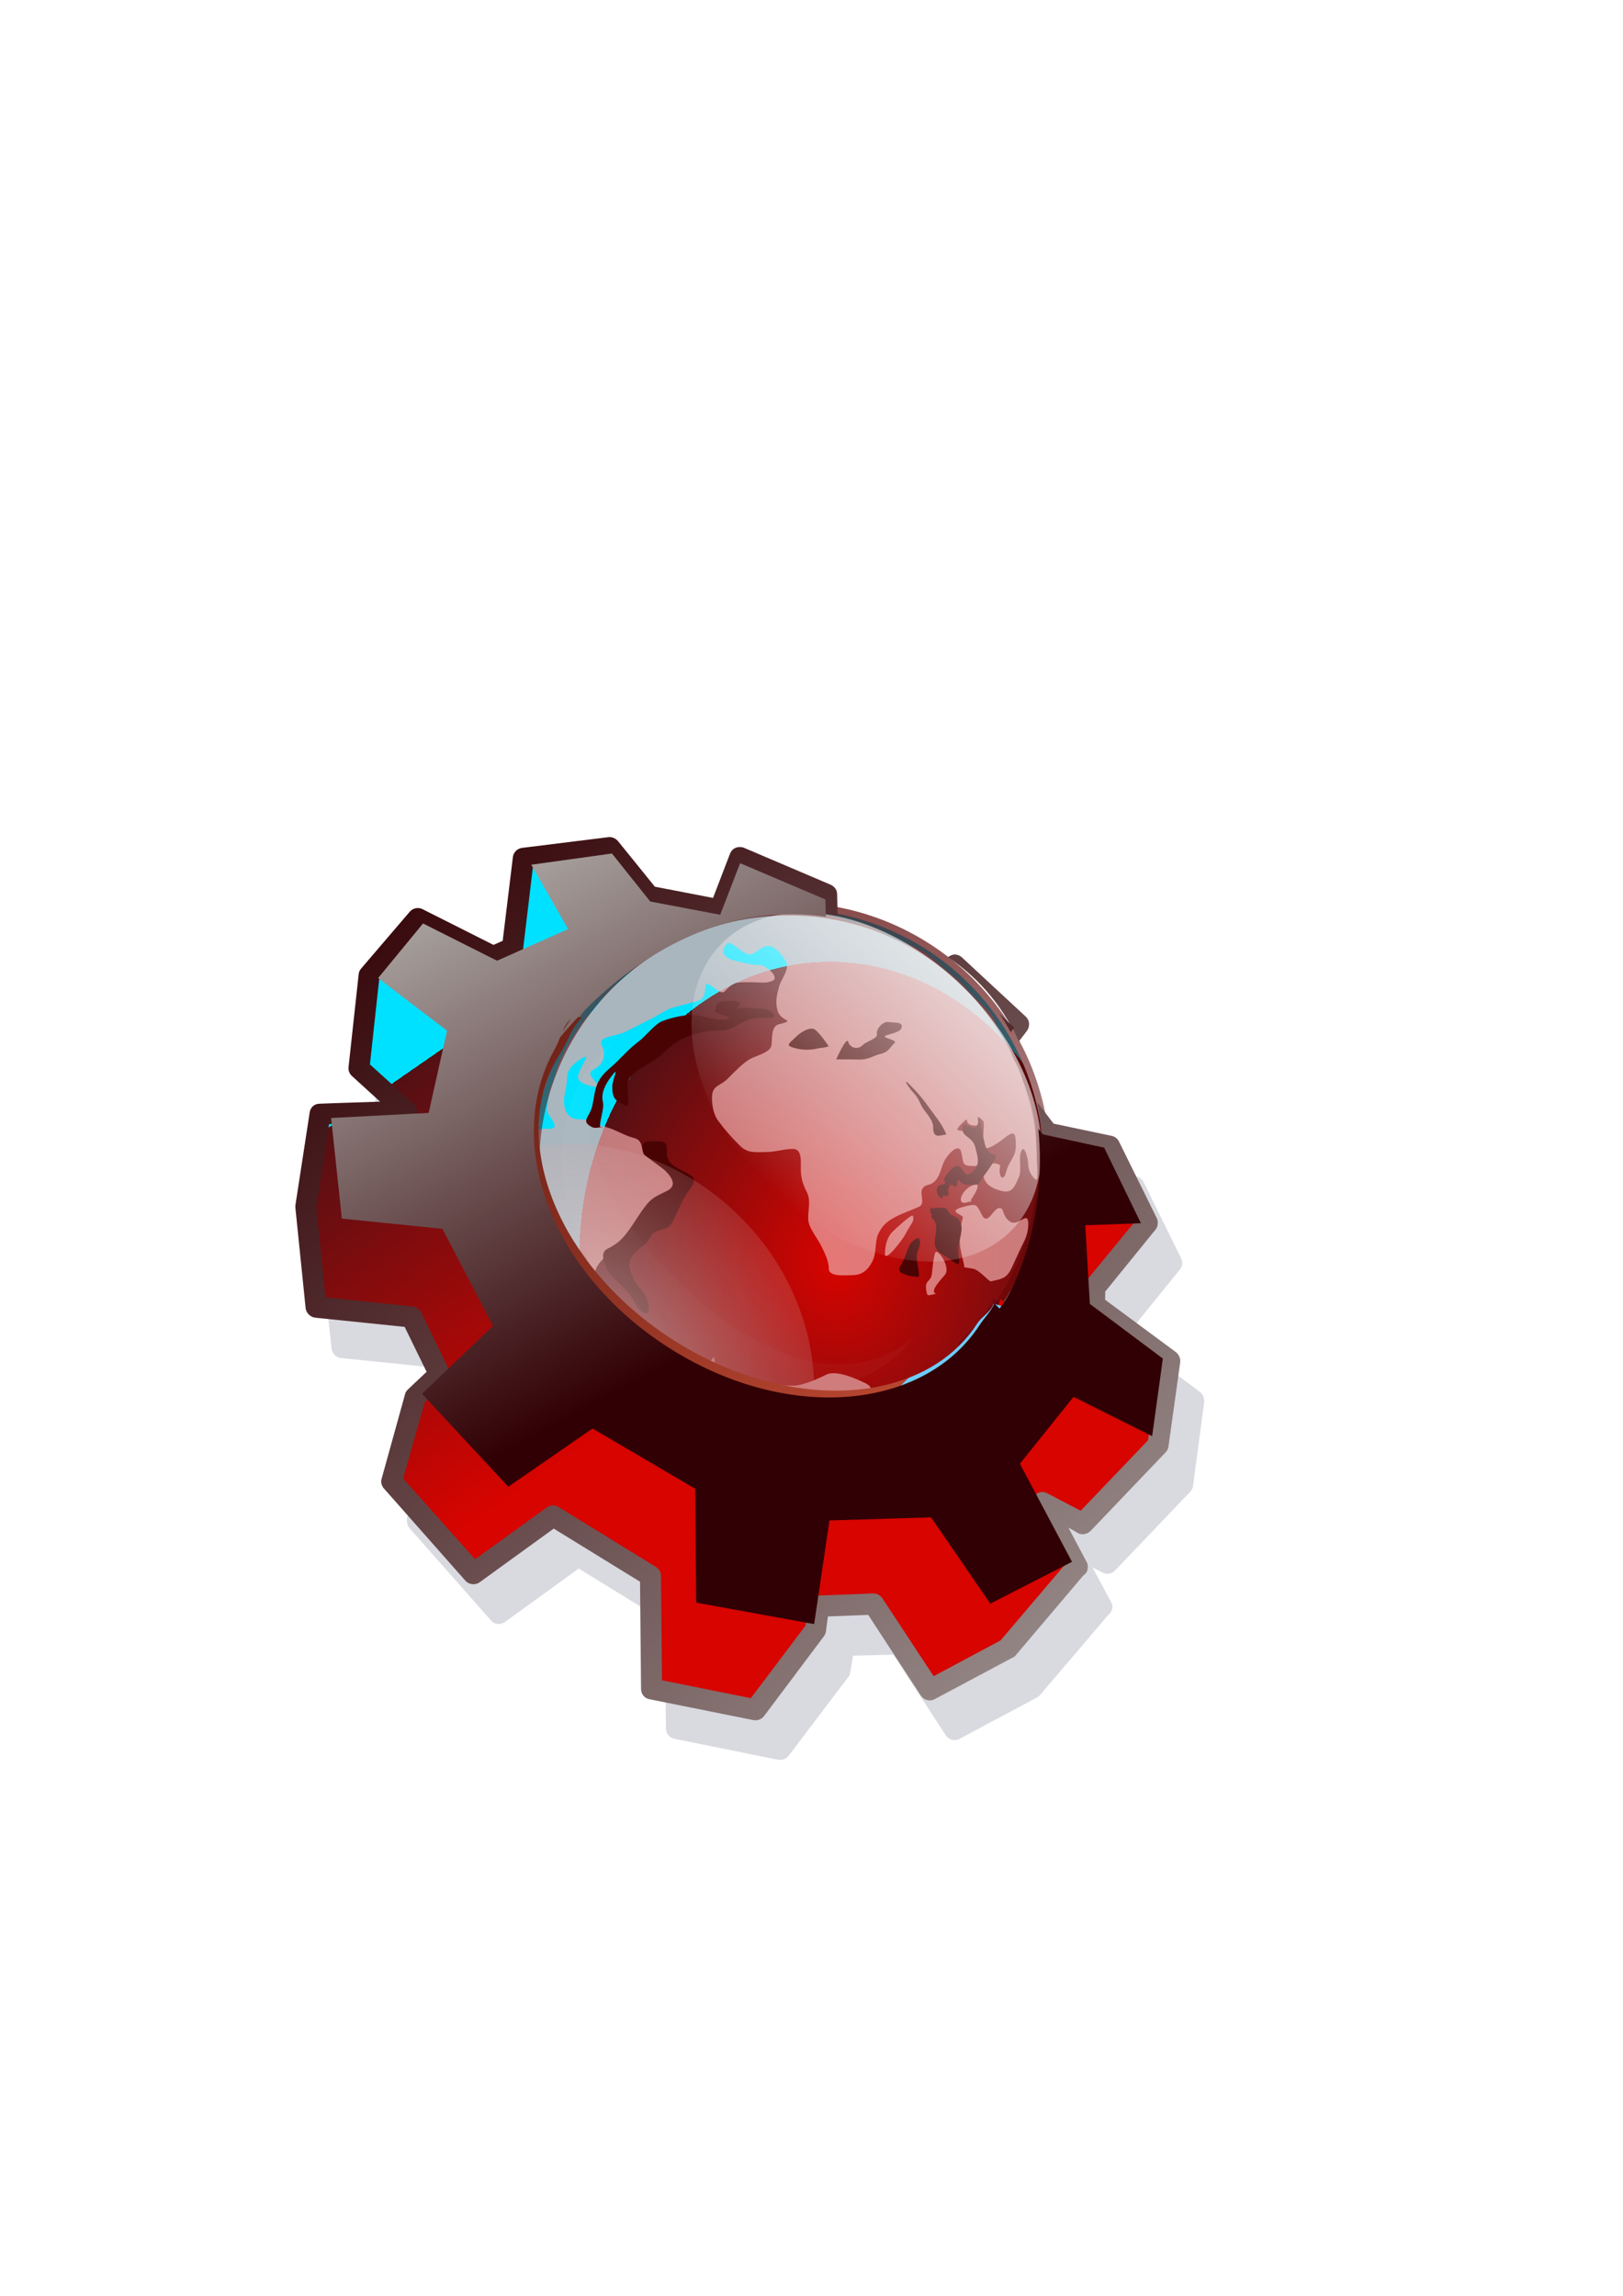<?xml version="1.0" encoding="UTF-8" standalone="no"?>
<!-- Created with Inkscape (http://www.inkscape.org/) -->
<svg
   xmlns:a="http://ns.adobe.com/AdobeSVGViewerExtensions/3.0/"
   xmlns:dc="http://purl.org/dc/elements/1.1/"
   xmlns:cc="http://web.resource.org/cc/"
   xmlns:rdf="http://www.w3.org/1999/02/22-rdf-syntax-ns#"
   xmlns:svg="http://www.w3.org/2000/svg"
   xmlns="http://www.w3.org/2000/svg"
   xmlns:xlink="http://www.w3.org/1999/xlink"
   xmlns:sodipodi="http://sodipodi.sourceforge.net/DTD/sodipodi-0.dtd"
   xmlns:inkscape="http://www.inkscape.org/namespaces/inkscape"
   width="744.094"
   height="1052.362"
   id="svg2"
   sodipodi:version="0.32"
   inkscape:version="0.45"
   sodipodi:docbase="/home/bernie/software/sidux-graphics/sidux-browser-svg"
   sodipodi:docname="sidux-browser-WIP_tartaros.svg"
   inkscape:output_extension="org.inkscape.output.svg.inkscape"
   inkscape:export-filename="/home/bernie/software/sidux-graphics/sidux-browser-svg/sidux-browser-WIP_tartaros.png"
   inkscape:export-xdpi="90"
   inkscape:export-ydpi="90"
   sodipodi:modified="true">
  <defs
     id="defs4">
    <linearGradient
       inkscape:collect="always"
       xlink:href="#XMLID_9_"
       id="linearGradient19958"
       gradientUnits="userSpaceOnUse"
       x1="31.705"
       y1="80.283"
       x2="90.309"
       y2="17.998"
       gradientTransform="matrix(0.953,0,0,-0.953,-2.687,108.392)" />
    <linearGradient
       inkscape:collect="always"
       xlink:href="#XMLID_10_"
       id="linearGradient19977"
       gradientUnits="userSpaceOnUse"
       gradientTransform="matrix(0.953,0,0,0.953,-2.687,4.994)"
       x1="37.876"
       y1="25.178"
       x2="71.26"
       y2="58.562" />
    <linearGradient
       inkscape:collect="always"
       xlink:href="#XMLID_9_"
       id="linearGradient19944"
       gradientUnits="userSpaceOnUse"
       x1="54.391"
       y1="49.275"
       x2="38.107"
       y2="79.754"
       gradientTransform="matrix(0.953,0,0,-0.953,-2.687,108.392)" />
    <linearGradient
       inkscape:collect="always"
       xlink:href="#XMLID_8_"
       id="linearGradient19951"
       gradientUnits="userSpaceOnUse"
       x1="58.744"
       y1="50.875"
       x2="43.877"
       y2="72.354"
       gradientTransform="matrix(0.953,0,0,-0.953,-2.687,108.392)" />
    <linearGradient
       id="XMLID_10_"
       gradientUnits="userSpaceOnUse"
       x1="37.876"
       y1="25.178"
       x2="71.26"
       y2="58.562">
      <stop
         offset="0"
         style="stop-color:#4f110c;stop-opacity:1;"
         id="stop1522" />
      <stop
         offset="1"
         style="stop-color:#b74630;stop-opacity:1;"
         id="stop1524" />
      <a:midPointStop
         offset="0"
         style="stop-color:#003DC7"
         id="midPointStop1526" />
      <a:midPointStop
         offset="0.5"
         style="stop-color:#003DC7"
         id="midPointStop1528" />
      <a:midPointStop
         offset="1"
         style="stop-color:#6DCDFF"
         id="midPointStop1530" />
    </linearGradient>
    <linearGradient
       id="XMLID_9_"
       gradientUnits="userSpaceOnUse"
       x1="59.347"
       y1="65.044"
       x2="59.347"
       y2="31.651">
      <stop
         offset="0"
         style="stop-color:#310004;stop-opacity:1;"
         id="stop1507" />
      <stop
         offset="1"
         style="stop-color:#ada9a6;stop-opacity:1;"
         id="stop1509" />
      <a:midPointStop
         offset="0"
         style="stop-color:#0095FF"
         id="midPointStop1511" />
      <a:midPointStop
         offset="0.5"
         style="stop-color:#0095FF"
         id="midPointStop1513" />
      <a:midPointStop
         offset="1"
         style="stop-color:#00E1FF"
         id="midPointStop1515" />
    </linearGradient>
    <linearGradient
       id="XMLID_8_"
       gradientUnits="userSpaceOnUse"
       x1="58.744"
       y1="50.875"
       x2="58.744"
       y2="71.222">
      <stop
         offset="0"
         style="stop-color:#d70400;stop-opacity:1;"
         id="stop1492" />
      <stop
         offset="1"
         style="stop-color:#541014;stop-opacity:1;"
         id="stop1494" />
      <a:midPointStop
         offset="0"
         style="stop-color:#006FFF"
         id="midPointStop1496" />
      <a:midPointStop
         offset="0.5"
         style="stop-color:#006FFF"
         id="midPointStop1498" />
      <a:midPointStop
         offset="1"
         style="stop-color:#00E1FF"
         id="midPointStop1500" />
    </linearGradient>
    <linearGradient
       id="linearGradient6237">
      <stop
         style="stop-color:#ffffff;stop-opacity:1;"
         offset="0"
         id="stop6239" />
      <stop
         style="stop-color:#af6d6d;stop-opacity:0;"
         offset="1"
         id="stop6241" />
    </linearGradient>
    <linearGradient
       id="linearGradient5803">
      <stop
         style="stop-color:#ffffff;stop-opacity:1;"
         offset="0"
         id="stop5805" />
      <stop
         style="stop-color:#ffffff;stop-opacity:0;"
         offset="1"
         id="stop5807" />
    </linearGradient>
    <linearGradient
       id="linearGradient5792">
      <stop
         style="stop-color:#580000;stop-opacity:1;"
         offset="0"
         id="stop5794" />
      <stop
         style="stop-color:#580000;stop-opacity:0;"
         offset="1"
         id="stop5796" />
    </linearGradient>
    <linearGradient
       inkscape:collect="always"
       xlink:href="#linearGradient5792"
       id="linearGradient5798"
       x1="245.714"
       y1="552.25"
       x2="251.775"
       y2="924.804"
       gradientUnits="userSpaceOnUse" />
    <filter
       inkscape:collect="always"
       id="filter6006">
      <feGaussianBlur
         inkscape:collect="always"
         stdDeviation="1.331"
         id="feGaussianBlur6008" />
    </filter>
    <filter
       inkscape:collect="always"
       x="-0.079"
       width="1.157"
       y="-0.166"
       height="1.332"
       id="filter6311">
      <feGaussianBlur
         inkscape:collect="always"
         stdDeviation="7.016"
         id="feGaussianBlur6313" />
    </filter>
    <filter
       inkscape:collect="always"
       id="filter6341">
      <feGaussianBlur
         inkscape:collect="always"
         stdDeviation="2.228"
         id="feGaussianBlur6343" />
    </filter>
    <radialGradient
       inkscape:collect="always"
       xlink:href="#XMLID_8_"
       id="radialGradient3266"
       cx="267.143"
       cy="717.005"
       fx="267.143"
       fy="717.005"
       r="117.143"
       gradientUnits="userSpaceOnUse"
       gradientTransform="matrix(0.998,-6.2216891e-2,7.317073e-2,1.174,-51.946,-107.981)" />
    <linearGradient
       inkscape:collect="always"
       xlink:href="#linearGradient5803"
       id="linearGradient3285"
       gradientUnits="userSpaceOnUse"
       x1="366.18"
       y1="425.057"
       x2="366.18"
       y2="520.012" />
    <radialGradient
       inkscape:collect="always"
       xlink:href="#linearGradient6237"
       id="radialGradient3287"
       gradientUnits="userSpaceOnUse"
       gradientTransform="matrix(2.223,-2.1523157e-3,1.5766127e-3,1.628,-443.118,-415.625)"
       cx="361.531"
       cy="658.736"
       fx="361.531"
       fy="658.736"
       r="89.219" />
  </defs>
  <sodipodi:namedview
     id="base"
     pagecolor="#ffffff"
     bordercolor="#666666"
     borderopacity="1.0"
     gridtolerance="10000"
     guidetolerance="10"
     objecttolerance="10"
     inkscape:pageopacity="0.0"
     inkscape:pageshadow="2"
     inkscape:zoom="0.9899495"
     inkscape:cx="278.47162"
     inkscape:cy="425.96461"
     inkscape:document-units="px"
     inkscape:current-layer="layer4"
     inkscape:window-width="1392"
     inkscape:window-height="985"
     inkscape:window-x="0"
     inkscape:window-y="32" />
  <g
     inkscape:label="planet"
     inkscape:groupmode="layer"
     id="layer1"
     style="display:inline">
    <path
       sodipodi:type="arc"
       style="opacity:1;fill:url(#radialGradient3266);fill-opacity:1;stroke:none;stroke-width:5.939;stroke-miterlimit:4;stroke-dasharray:none;stroke-opacity:0.708"
       id="path3135"
       sodipodi:cx="245.71428"
       sodipodi:cy="672.36218"
       sodipodi:rx="117.14286"
       sodipodi:ry="117.14286"
       d="M 362.857 672.362 A 117.143 117.143 0 1 1  128.571,672.362 A 117.143 117.143 0 1 1  362.857 672.362 z"
       transform="translate(115.714,-138.571)"
       inkscape:export-filename="/home/bgray/software/sidux-art/svg-fun/sidux-browser-red-WIP.jpg"
       inkscape:export-xdpi="90"
       inkscape:export-ydpi="90" />
    <path
       style="opacity:0.722;fill:#eba5a5;fill-opacity:1;fill-rule:evenodd;stroke:none;stroke-width:1px;stroke-linecap:butt;stroke-linejoin:miter;stroke-opacity:1"
       d="M 442.143,580.934 C 441.957,578.449 440,573.234 440,568.791 C 440,564.584 440.512,561.742 441.429,558.076 C 441.771,556.705 433.257,555.298 442.143,553.076 C 447.787,551.665 447.629,551.906 450,556.648 C 452.742,562.133 454.965,554.514 457.857,553.791 C 460.66,553.09 459.189,558.028 463.571,560.219 C 467.037,561.952 471.429,554.751 471.429,560.934 C 471.429,565.285 470.049,567.978 468.571,570.934 C 466.701,574.675 465.372,578.046 463.571,581.648 C 461.229,586.332 458.948,586.197 454.286,587.362 C 453.46,587.569 449.218,582.345 446.429,581.648 C 445.024,581.297 443.571,581.172 442.143,580.934 z "
       id="path5729"
       inkscape:export-filename="/home/bgray/software/sidux-art/svg-fun/sidux-browser-red-WIP.jpg"
       inkscape:export-xdpi="90"
       inkscape:export-ydpi="90" />
    <path
       style="opacity:0.722;fill:#eba5a5;fill-opacity:1;fill-rule:evenodd;stroke:none;stroke-width:1px;stroke-linecap:butt;stroke-linejoin:miter;stroke-opacity:1"
       d="M 276.429,607.362 C 281.66,607.673 283.683,607.585 280.714,601.648 C 279.134,598.487 275.999,595.075 274.286,591.648 C 272.217,587.51 271.514,585.049 273.571,580.934 C 275.619,576.839 280.263,574.129 283.571,571.648 C 287.206,568.922 290.705,569.514 294.286,565.934 C 297.001,563.219 296.987,558.7 297.857,555.219 C 298.935,550.908 303.878,550.423 307.143,548.791 C 312.976,545.874 311.791,541.741 307.857,538.791 C 304.093,535.968 301.867,531.4 297.143,530.219 C 292.749,529.121 296.169,523.012 290.714,521.648 C 286.115,520.498 282.14,517.719 277.857,516.648 C 273.127,515.465 270.827,513.076 265.714,513.076 C 259.89,513.076 258.571,508.372 258.571,504.505 C 258.571,501.909 260,497.311 260,493.791 C 260,489.394 264.974,485.946 267.857,484.505 C 270.754,483.057 265,490.552 265,493.791 C 265,496.918 272.502,498.344 273.571,498.076 C 276.548,497.332 267.107,492.737 272.143,490.219 C 277.218,487.682 277.925,483.213 275.714,478.791 C 273.904,475.17 282.808,474.887 286.429,473.076 C 290.435,471.073 294.028,469.277 297.857,467.362 C 302.159,465.211 304.954,462.731 309.286,461.648 C 313.019,460.714 316.404,459.69 320,458.791 C 323.488,457.919 323.117,453.467 323.571,451.648 C 324.302,448.726 330.013,456.635 332.143,454.505 C 336.367,450.281 336.593,450.219 343.571,450.219 C 348.415,450.219 351.38,450.958 354.286,449.505 C 357.604,447.846 350.861,442.362 348.571,442.362 C 343.956,442.362 340.444,441.223 336.429,440.219 C 331.332,438.945 330.109,435.824 333.571,432.362 C 334.87,431.063 340.11,436.675 342.857,437.362 C 346.349,438.235 348.729,432.58 353.571,433.791 C 356.161,434.438 360.221,439.673 360.714,441.648 C 361.561,445.034 357.912,449.286 357.143,452.362 C 356.169,456.257 355.382,458.89 356.429,463.076 C 357.779,468.48 365.501,467.416 357.143,469.505 C 353.148,470.504 354.296,476.608 353.571,479.505 C 352.839,482.437 347.12,483.802 344.286,485.219 C 340.878,486.923 336.205,491.871 333.571,494.505 C 330.157,497.919 326.429,497.388 326.429,503.076 C 326.429,506.797 327.092,510.865 329.286,513.791 C 332.646,518.272 335.548,521.481 339.286,525.219 C 342.891,528.824 346.416,528.076 351.429,528.076 C 355.439,528.076 359.431,526.648 363.571,526.648 C 367.754,526.648 367.143,532.357 367.143,535.934 C 367.143,540.313 368.215,543.078 370,546.648 C 372.098,550.845 369.912,556.208 370.714,560.219 C 371.367,563.484 374.904,567.884 376.429,570.934 C 377.957,573.99 380,577.983 380,581.648 C 380,585.417 387.667,584.505 390.714,584.505 C 395.485,584.505 398.063,581.95 400,578.076 C 402.091,573.894 400.865,569.203 402.857,565.219 C 404.985,560.963 407.604,559.275 411.429,557.362 C 414.533,555.81 418.824,554.379 421.429,553.076 C 425.28,551.151 419.195,544.706 425.714,543.076 C 430.733,541.822 431.137,535.802 432.857,532.362 C 434.638,528.8 439.616,523.684 440.714,528.076 C 442.016,533.285 440.402,534.505 447.143,534.505 C 450.469,534.505 446.793,523.106 446.429,521.648 C 444.95,515.736 435.06,520.873 440.714,515.219 C 445.713,510.221 440.606,515.934 447.143,515.934 C 450.524,515.934 445.666,508.743 450.714,513.791 C 451.622,514.699 450.249,523.356 450.714,525.219 C 451.668,529.033 460.628,521.534 461.429,520.934 C 465.711,517.722 465.714,520.527 465.714,525.934 C 465.714,529.904 462.395,532.783 461.429,536.648 C 459.879,542.846 457.516,538.728 458.571,534.505 C 458.874,533.296 450.714,531.397 450.714,537.362 C 450.714,542.567 454.542,544.748 459.286,545.934 C 464.642,547.273 465.481,542.829 467.143,539.505 C 468.349,537.093 467.212,531.37 467.857,528.791 C 469.319,522.941 471.429,531.026 471.429,533.791 C 471.429,536.136 472.628,538.561 474.286,540.219 C 476.833,542.767 475.357,534.894 475.357,531.291 C 475.357,527.719 475,523.791 475,520.219 C 475,515.445 474.103,511.997 473.214,507.719 C 472.28,503.222 469.246,496.847 468.214,492.719 C 467.164,488.517 464.563,486.328 463.571,482.362 C 462.447,477.864 457.532,473.205 456.429,468.791 C 455.382,464.604 449.836,460.056 447.143,457.362 C 443.433,453.652 440.261,449.611 436.786,447.005 C 433.097,444.239 428.86,440.257 425,437.362 C 421.689,434.879 416.471,433.093 412.857,431.648 C 408.621,429.954 405.346,428.284 401.429,425.934 C 397.86,423.792 393.347,424.036 388.214,422.005 C 383.858,420.282 376.759,419.148 371.786,419.148 C 367.496,419.148 364.07,418.076 359.286,418.076 C 355.342,418.076 351.429,417.898 347.857,418.791 C 343.985,419.759 340.143,420.005 336.429,420.934 C 332.538,421.906 328.834,422.832 325,423.791 C 320.964,424.8 316.883,427.022 313.571,429.505 C 309.885,432.269 305.399,432.956 301.429,435.934 C 297.894,438.585 292.374,442.131 289.643,444.862 C 286.071,448.434 282.857,450.576 279.286,454.148 C 275.677,457.757 273.608,461.612 270,465.219 C 266.999,468.22 264.9,471.69 262.143,475.934 C 260.125,479.04 258.371,482.762 256.786,485.934 C 254.946,489.612 254.665,493.746 252.857,497.362 C 251.203,500.671 251.417,504.564 250.714,508.076 C 250.01,511.6 260.099,518.334 249.286,517.362 C 245.262,517 245.714,524.858 245.714,528.791 C 245.714,532.362 245.714,535.934 245.714,539.505 C 245.714,543.799 246.152,546.972 247.143,550.934 C 248.045,554.542 250,561.775 250,565.576 C 250,568.988 252.707,570.689 253.571,574.148 C 254.604,578.276 256.146,583.057 258.571,586.291 C 261.46,590.143 263.559,594.25 266.429,598.076 C 269.46,602.118 271.576,605.421 276.429,607.362 z "
       id="path3965"
       inkscape:export-filename="/home/bgray/software/sidux-art/svg-fun/sidux-browser-red-WIP.jpg"
       inkscape:export-xdpi="90"
       inkscape:export-ydpi="90" />
    <path
       style="opacity:0.722;fill:#eba5a5;fill-opacity:1;fill-rule:evenodd;stroke:none;stroke-width:1px;stroke-linecap:butt;stroke-linejoin:miter;stroke-opacity:1"
       d="M 429.286,593.076 C 425.38,592.1 432.839,585.255 433.571,583.791 C 435.132,580.669 431.441,574.33 429.286,573.791 C 428.061,573.485 427.35,583.676 427.143,584.505 C 426.244,588.101 423.386,586.619 425,593.076 C 425.346,594.462 427.857,593.076 429.286,593.076 z "
       id="path5731"
       inkscape:export-filename="/home/bgray/software/sidux-art/svg-fun/sidux-browser-red-WIP.jpg"
       inkscape:export-xdpi="90"
       inkscape:export-ydpi="90" />
    <path
       style="opacity:0.722;fill:#eba5a5;fill-opacity:1;fill-rule:evenodd;stroke:none;stroke-width:1px;stroke-linecap:butt;stroke-linejoin:miter;stroke-opacity:1"
       d="M 405.714,575.219 C 406.438,578.114 414.149,567.635 415,565.934 C 417.67,560.594 419.275,560.176 418.571,557.362 C 418.232,556.006 409.599,564.192 409.286,564.505 C 406.451,567.34 405.714,571.332 405.714,575.219 z "
       id="path5733"
       inkscape:export-filename="/home/bgray/software/sidux-art/svg-fun/sidux-browser-red-WIP.jpg"
       inkscape:export-xdpi="90"
       inkscape:export-ydpi="90" />
    <path
       style="opacity:0.722;fill:#eba5a5;fill-opacity:1;fill-rule:evenodd;stroke:none;stroke-width:1px;stroke-linecap:butt;stroke-linejoin:miter;stroke-opacity:1"
       d="M 445.714,550.219 C 440.693,555.241 454.103,539.239 445,543.791 C 440.346,546.118 437.488,554.332 445.714,550.219 z "
       id="path5735"
       inkscape:export-filename="/home/bgray/software/sidux-art/svg-fun/sidux-browser-red-WIP.jpg"
       inkscape:export-xdpi="90"
       inkscape:export-ydpi="90" />
    <g
       id="g3242">
      <path
         inkscape:export-ydpi="90"
         inkscape:export-xdpi="90"
         inkscape:export-filename="/home/bgray/software/sidux-art/svg-fun/sidux-browser-red-WIP.jpg"
         id="path5739"
         d="M 276.429,516.648 C 273.021,518.352 277.353,508.915 276.429,505.219 C 275.355,500.925 277.764,496.772 280,493.791 C 284.586,487.676 280.714,494.527 280.714,498.076 C 280.714,503.563 282.036,504.452 286.429,506.648 C 289.651,508.259 286.983,499.429 287.857,495.934 C 288.748,492.369 294.81,488.886 297.857,487.362 C 301.682,485.45 305.374,481.189 308.571,478.791 C 311.793,476.374 315.567,474.72 319.286,473.791 C 323.153,472.824 326.643,472.362 330.714,472.362 C 334.842,472.362 338.131,469.725 341.429,468.076 C 344.875,466.353 348.173,466.648 352.143,466.648 C 357.977,466.648 353.326,462.362 349.286,462.362 C 345.319,462.362 341.737,461.392 337.857,462.362 C 337.748,462.389 342.267,458.791 335.714,458.791 C 330.922,458.791 327.857,458.709 327.857,463.791 C 327.857,464.563 340.924,467.362 330,467.362 C 325.565,467.362 321.751,465.219 317.143,465.219 C 313.194,465.219 306.938,466.73 303.571,468.076 C 300.286,469.391 295.972,475.026 292.857,477.362 C 289.042,480.224 286.369,483.136 282.857,486.648 C 279.706,489.799 276.369,491.767 274.286,495.934 C 272.511,499.482 272.334,503.74 271.429,507.362 C 270.209,512.241 265.997,513.932 271.429,516.648 C 272.919,517.393 274.762,516.648 276.429,516.648 z "
         style="opacity:1;fill:#4a0303;fill-opacity:1;fill-rule:evenodd;stroke:none;stroke-width:1px;stroke-linecap:butt;stroke-linejoin:miter;stroke-opacity:1" />
      <path
         inkscape:export-ydpi="90"
         inkscape:export-xdpi="90"
         inkscape:export-filename="/home/bgray/software/sidux-art/svg-fun/sidux-browser-red-WIP.jpg"
         id="path5737"
         d="M 277.857,580.934 C 276.859,581.433 285.755,590.26 287.857,592.362 C 291.169,595.674 291.049,599.673 295,601.648 C 299.787,604.042 296.378,593.74 295,592.362 C 291.603,588.965 289.64,585.206 288.571,580.934 C 287.514,576.704 292.306,572.954 295,570.934 C 298.29,568.466 297.506,565.129 302.857,563.791 C 307.883,562.534 307.727,561.193 310,556.648 C 311.921,552.806 313.17,549.326 315.714,545.934 C 319.238,541.235 319.179,539.809 314.286,537.362 C 309.802,535.12 305.714,533.182 305.714,528.791 C 305.714,523.964 305.851,523.076 300,523.076 C 294.916,523.076 293.753,523.804 295,528.791 C 295.193,529.563 303.637,535.285 305,536.648 C 308.434,540.082 310.357,543.612 305.714,545.934 C 301.45,548.066 298.934,548.784 295.714,553.076 C 292.872,556.867 290.62,560.821 287.857,564.505 C 284.843,568.524 282.93,570.183 278.571,572.362 C 275.078,574.109 276.817,578.333 277.857,580.934 z "
         style="fill:#4a0303;fill-opacity:1;fill-rule:evenodd;stroke:none;stroke-width:1px;stroke-linecap:butt;stroke-linejoin:miter;stroke-opacity:1" />
      <path
         inkscape:export-ydpi="90"
         inkscape:export-xdpi="90"
         inkscape:export-filename="/home/bgray/software/sidux-art/svg-fun/sidux-browser-red-WIP.jpg"
         id="path5741"
         d="M 420,585.219 C 423.414,586.926 419.007,577.205 420.714,573.791 C 422.097,571.024 423.06,564.302 417.857,569.505 C 416.224,571.139 414.778,577.659 412.857,580.219 C 409.853,584.225 418.756,585.219 420,585.219 z "
         style="fill:#4a0303;fill-opacity:1;fill-rule:evenodd;stroke:none;stroke-width:1px;stroke-linecap:butt;stroke-linejoin:miter;stroke-opacity:1" />
      <path
         inkscape:export-ydpi="90"
         inkscape:export-xdpi="90"
         inkscape:export-filename="/home/bgray/software/sidux-art/svg-fun/sidux-browser-red-WIP.jpg"
         id="path5743"
         d="M 426.429,553.076 C 424.831,555.206 433.095,552.124 434.286,554.505 C 436.374,558.681 439.358,556.223 440.714,561.648 C 441.453,564.603 439.286,569.481 439.286,573.076 C 439.286,578.225 441.584,581.765 435.714,577.362 C 432.056,574.618 428.571,573.898 428.571,569.505 C 428.571,565.099 430.8,561.734 427.143,558.076 C 426.806,557.74 427.143,557.124 427.143,556.648 C 426.284,555.789 426.667,554.267 426.429,553.076 z "
         style="fill:#4a0303;fill-opacity:1;fill-rule:evenodd;stroke:none;stroke-width:1px;stroke-linecap:butt;stroke-linejoin:miter;stroke-opacity:1" />
      <path
         inkscape:export-ydpi="90"
         inkscape:export-xdpi="90"
         inkscape:export-filename="/home/bgray/software/sidux-art/svg-fun/sidux-browser-red-WIP.jpg"
         id="path5747"
         d="M 433.571,541.648 C 430.613,542.387 436.328,533.766 439.286,534.505 C 442.333,535.267 441.699,541.378 446.429,536.648 C 449.559,533.517 448.102,529.772 447.143,525.934 C 445.76,520.403 440.061,521.404 441.429,515.934 C 442.056,513.422 448.571,521.206 448.571,513.076 C 448.571,509.748 450.382,519.606 450.714,520.934 C 451.815,525.336 451.762,528.338 456.429,529.505 C 457.897,529.872 451.973,537.827 450.714,539.505 C 448.303,542.72 450.405,543.076 443.571,543.076 C 438.384,543.076 440.184,537.339 438.571,543.791 C 438.31,544.835 433.091,539.726 435,547.362 C 435.294,548.54 428.7,549.766 433.571,541.648 z "
         style="fill:#4a0303;fill-opacity:1;fill-rule:evenodd;stroke:none;stroke-width:1px;stroke-linecap:butt;stroke-linejoin:miter;stroke-opacity:1" />
      <path
         inkscape:export-ydpi="90"
         inkscape:export-xdpi="90"
         inkscape:export-filename="/home/bgray/software/sidux-art/svg-fun/sidux-browser-red-WIP.jpg"
         id="path5745"
         d="M 432.143,549.505 C 430.882,548.244 440.616,540.78 431.429,543.076 C 428.254,543.87 429.204,548.329 432.143,549.505 z "
         style="fill:#4a0303;fill-opacity:1;fill-rule:evenodd;stroke:none;stroke-width:1px;stroke-linecap:butt;stroke-linejoin:miter;stroke-opacity:1" />
      <path
         inkscape:export-ydpi="90"
         inkscape:export-xdpi="90"
         inkscape:export-filename="/home/bgray/software/sidux-art/svg-fun/sidux-browser-red-WIP.jpg"
         id="path5749"
         d="M 433.861,520.012 C 430.135,520.691 427.8,521.769 427.8,516.476 C 427.8,513.861 425.2,510.821 423.759,508.9 C 421.642,506.078 421.448,503.559 418.708,500.819 C 417.054,499.165 412.96,493.05 417.193,497.283 C 419.852,499.942 422.056,502.421 424.264,505.365 C 426.221,507.974 428.171,510.742 429.82,512.941 C 431.339,514.966 432.836,517.451 433.861,520.012 z "
         style="fill:#4a0303;fill-opacity:1;fill-rule:evenodd;stroke:none;stroke-width:1px;stroke-linecap:butt;stroke-linejoin:miter;stroke-opacity:1" />
      <path
         inkscape:export-ydpi="90"
         inkscape:export-xdpi="90"
         inkscape:export-filename="/home/bgray/software/sidux-art/svg-fun/sidux-browser-red-WIP.jpg"
         id="path5751"
         d="M 379.817,479.606 C 381.758,482.193 376.344,473.97 373.756,472.03 C 371.402,470.264 366.819,473.411 365.17,475.06 C 361.515,478.715 359.507,479.2 365.17,480.616 C 368.24,481.383 371.842,481.347 374.767,480.616 C 376.768,480.115 377.502,480.532 379.817,479.606 z "
         style="fill:#4a0303;fill-opacity:1;fill-rule:evenodd;stroke:none;stroke-width:1px;stroke-linecap:butt;stroke-linejoin:miter;stroke-opacity:1" />
      <path
         inkscape:export-ydpi="90"
         inkscape:export-xdpi="90"
         inkscape:export-filename="/home/bgray/software/sidux-art/svg-fun/sidux-browser-red-WIP.jpg"
         id="path5753"
         d="M 383.353,485.667 C 384.036,485.496 390.802,485.667 394.465,485.667 C 398.266,485.667 400.26,483.965 403.556,483.141 C 407.419,482.175 407.391,480.822 410.122,478.09 C 411.245,476.967 407.502,476.275 406.081,475.565 C 403.653,474.351 411.938,473.953 413.152,471.524 C 414.835,468.159 409.718,468.918 407.597,468.494 C 404.689,467.913 401.505,471.906 402.041,474.05 C 402.545,476.065 397.382,477.193 395.475,479.101 C 393.069,481.506 389.552,480.159 388.909,477.585 C 388.194,474.727 383.449,485.426 383.353,485.667 z "
         style="fill:#4a0303;fill-opacity:1;fill-rule:evenodd;stroke:none;stroke-width:1px;stroke-linecap:butt;stroke-linejoin:miter;stroke-opacity:1" />
    </g>
    <path
       transform="translate(115.714,-138.571)"
       style="fill:none;fill-opacity:1;stroke:url(#linearGradient5798);stroke-width:5.939;stroke-miterlimit:4;stroke-opacity:0.708"
       d="M 362.857,672.362 C 362.857,737.025 310.377,789.505 245.714,789.505 C 181.051,789.505 128.571,737.025 128.571,672.362 C 128.571,607.699 181.051,555.219 245.714,555.219 C 310.377,555.219 362.857,607.699 362.857,672.362 z "
       id="path5755"
       inkscape:export-filename="/home/bgray/software/sidux-art/svg-fun/sidux-browser-red-WIP.jpg"
       inkscape:export-xdpi="90"
       inkscape:export-ydpi="90" />
  </g>
  <g
     inkscape:groupmode="layer"
     id="layer2"
     inkscape:label="shine"
     style="opacity:0.643;display:inline">
    <g
       id="g3280"
       transform="matrix(0.71,0.704,-0.704,0.71,481.215,-99.16)">
      <path
         inkscape:export-ydpi="90"
         inkscape:export-xdpi="90"
         inkscape:export-filename="/home/bgray/software/sidux-art/svg-fun/sidux-browser-red-WIP.jpg"
         transform="matrix(1.312,0,0,1.34,-119.32,-149.751)"
         d="M 437.396 472.535 A 71.216 47.477 0 1 1  294.965,472.535 A 71.216 47.477 0 1 1  437.396 472.535 z"
         sodipodi:ry="47.477169"
         sodipodi:rx="71.215752"
         sodipodi:cy="472.53461"
         sodipodi:cx="366.1803"
         id="path5801"
         style="opacity:1;fill:url(#linearGradient3285);fill-opacity:1;stroke:none;stroke-width:5.939;stroke-miterlimit:4;stroke-dasharray:none;stroke-opacity:0.708;filter:url(#filter6006)"
         sodipodi:type="arc" />
      <path
         inkscape:export-ydpi="90"
         inkscape:export-xdpi="90"
         inkscape:export-filename="/home/bgray/software/sidux-art/svg-fun/sidux-browser-red-WIP.jpg"
         sodipodi:nodetypes="cssscsc"
         id="path5817"
         d="M 264.013,549.808 C 263.778,552.013 263.641,554.244 263.641,556.498 C 263.641,599.366 307.138,634.159 360.722,634.159 C 414.306,634.159 457.802,599.366 457.802,556.498 C 457.802,554.244 457.666,552.013 457.43,549.808 C 453.185,589.548 411.489,607.647 360.722,607.647 C 309.955,607.647 268.258,589.548 264.013,549.808 z "
         style="opacity:0.213;fill:#ffffff;fill-opacity:1;stroke:none;stroke-width:5.939;stroke-miterlimit:4;stroke-opacity:0.708;filter:url(#filter6341)" />
      <path
         inkscape:export-ydpi="90"
         inkscape:export-xdpi="90"
         inkscape:export-filename="/home/bgray/software/sidux-art/svg-fun/sidux-browser-red-WIP.jpg"
         id="path6227"
         d="M 361.625,566.469 C 324.134,566.469 291.177,583.752 272.312,609.781 C 293.804,634.956 325.767,650.938 361.438,650.938 C 397.222,650.938 429.257,634.846 450.75,609.531 C 431.855,583.644 398.994,566.469 361.625,566.469 z "
         style="opacity:0.882;fill:url(#radialGradient3287);fill-opacity:1;stroke:none;stroke-width:5.939;stroke-miterlimit:4;stroke-opacity:0.708;filter:url(#filter6311)" />
    </g>
    <path
       style="opacity:1;fill:#e9bcbc;fill-opacity:1;fill-rule:evenodd;stroke:none;stroke-width:1px;stroke-linecap:butt;stroke-linejoin:miter;stroke-opacity:1"
       d="M 311.127,630.118 C 315.141,630.303 322.432,630.741 325.269,625.068 C 328.862,617.883 327.013,625.981 328.3,631.129 C 329.175,634.63 341.71,634.159 344.462,634.159 C 351.127,634.159 357.07,635.169 363.655,635.169 C 367.985,635.169 374.981,632.032 378.807,630.118 C 383.507,627.769 393.276,632.302 396.99,634.159 C 402.886,637.107 396.441,642.125 393.959,642.745 C 388.359,644.146 377.293,647.417 371.231,647.796 C 365.558,648.151 356.367,647.291 350.523,647.291 C 345.245,647.291 340.143,645.959 335.371,644.766 C 328.188,642.97 325.438,641.315 319.208,638.2 C 314.075,635.633 313.729,636.624 311.127,630.118 z "
       id="path5960"
       sodipodi:nodetypes="csssssssssssc"
       inkscape:export-filename="/home/bgray/software/sidux-art/svg-fun/sidux-browser-red-WIP.jpg"
       inkscape:export-xdpi="90"
       inkscape:export-ydpi="90" />
  </g>
  <g
     inkscape:groupmode="layer"
     id="layer4"
     inkscape:label="gears"
     style="display:inline">
    <g
       id="Layer_1_2_"
       transform="matrix(7.134,0,0,7.134,-81.087,202.491)"
       inkscape:export-filename="/home/bgray/software/sidux-art/svg-fun/sidux-browser-red-WIP.jpg"
       inkscape:export-xdpi="90"
       inkscape:export-ydpi="90">
      <g
         id="g1354">
        <g
           id="g1356">
          <g
             id="g1358">
            <linearGradient
               id="XMLID_1_"
               gradientUnits="userSpaceOnUse"
               x1="44.188"
               y1="31.863"
               x2="88.184"
               y2="82.145">
              <stop
                 offset="0"
                 style="stop-color:rgb(255,255,255)"
                 id="stop1362" />
              <stop
                 offset="1"
                 style="stop-color:rgb(199,197,210)"
                 id="stop1364" />
              <a:midPointStop
                 offset="0"
                 style="stop-color:#FFFFFF"
                 id="midPointStop1366" />
              <a:midPointStop
                 offset="0.5"
                 style="stop-color:#FFFFFF"
                 id="midPointStop1368" />
              <a:midPointStop
                 offset="1"
                 style="stop-color:#C7C5D2"
                 id="midPointStop1370" />
            </linearGradient>
            <linearGradient
               id="XMLID_2_"
               gradientUnits="userSpaceOnUse"
               x1="52.832"
               y1="43.213"
               x2="117.737"
               y2="105.622">
              <stop
                 offset="0"
                 style="stop-color:rgb(255,255,255)"
                 id="stop1377" />
              <stop
                 offset="1"
                 style="stop-color:rgb(214,214,230)"
                 id="stop1379" />
              <a:midPointStop
                 offset="0"
                 style="stop-color:#FFFFFF"
                 id="midPointStop1381" />
              <a:midPointStop
                 offset="0.5"
                 style="stop-color:#FFFFFF"
                 id="midPointStop1383" />
              <a:midPointStop
                 offset="1"
                 style="stop-color:#D6D6E6"
                 id="midPointStop1385" />
            </linearGradient>
          </g>
          <g
             id="g1391">
            <linearGradient
               id="XMLID_3_"
               gradientUnits="userSpaceOnUse"
               x1="81.682"
               y1="9.036"
               x2="122.464"
               y2="9.036">
              <stop
                 offset="0"
                 style="stop-color:rgb(184,187,218)"
                 id="stop1395" />
              <stop
                 offset="1"
                 style="stop-color:rgb(13,45,125)"
                 id="stop1397" />
              <a:midPointStop
                 offset="0"
                 style="stop-color:#B8BBDA"
                 id="midPointStop1399" />
              <a:midPointStop
                 offset="0.5"
                 style="stop-color:#B8BBDA"
                 id="midPointStop1401" />
              <a:midPointStop
                 offset="1"
                 style="stop-color:#0D2D7D"
                 id="midPointStop1403" />
            </linearGradient>
            <linearGradient
               id="XMLID_4_"
               gradientUnits="userSpaceOnUse"
               x1="1.728"
               y1="9.036"
               x2="111.565"
               y2="9.036">
              <stop
                 offset="0"
                 style="stop-color:rgb(184,187,218)"
                 id="stop1410" />
              <stop
                 offset="1"
                 style="stop-color:rgb(76,98,171)"
                 id="stop1412" />
              <a:midPointStop
                 offset="0"
                 style="stop-color:#B8BBDA"
                 id="midPointStop1414" />
              <a:midPointStop
                 offset="0.5"
                 style="stop-color:#B8BBDA"
                 id="midPointStop1416" />
              <a:midPointStop
                 offset="1"
                 style="stop-color:#4C62AB"
                 id="midPointStop1418" />
            </linearGradient>
          </g>
          <linearGradient
             id="XMLID_5_"
             gradientUnits="userSpaceOnUse"
             x1="181.665"
             y1="116.894"
             x2="75.383"
             y2="58.115">
            <stop
               offset="0"
               style="stop-color:rgb(0,0,0)"
               id="stop1426" />
            <stop
               offset="1"
               style="stop-color:rgb(13,45,125)"
               id="stop1428" />
            <a:midPointStop
               offset="0"
               style="stop-color:#000000"
               id="midPointStop1430" />
            <a:midPointStop
               offset="0.5"
               style="stop-color:#000000"
               id="midPointStop1432" />
            <a:midPointStop
               offset="1"
               style="stop-color:#0D2D7D"
               id="midPointStop1434" />
          </linearGradient>
        </g>
        <linearGradient
           id="XMLID_6_"
           gradientUnits="userSpaceOnUse"
           x1="71.349"
           y1="74.835"
           x2="44.765"
           y2="33.395">
          <stop
             offset="0"
             style="stop-color:rgb(255,255,255)"
             id="stop1442" />
          <stop
             offset="1"
             style="stop-color:rgb(199,197,210)"
             id="stop1444" />
          <a:midPointStop
             offset="0"
             style="stop-color:#FFFFFF"
             id="midPointStop1446" />
          <a:midPointStop
             offset="0.5"
             style="stop-color:#FFFFFF"
             id="midPointStop1448" />
          <a:midPointStop
             offset="1"
             style="stop-color:#C7C5D2"
             id="midPointStop1450" />
        </linearGradient>
      </g>
      <g
         id="g1458">
        <path
           style="opacity:0.15;fill:#000030"
           d="M 291.562,403.031 C 291.353,403.035 291.147,403.036 290.938,403.062 L 251.406,407.969 C 249.209,408.247 247.459,409.997 247.188,412.188 C 247.188,412.187 243.085,445.583 242.5,450.312 C 240.795,451.069 239.801,451.51 238.281,452.188 C 234.657,450.375 205.781,436.062 205.781,436.062 C 203.798,435.071 201.386,435.535 199.938,437.219 L 177.469,463.188 C 176.834,463.929 176.631,464.804 176.531,465.781 L 171.844,508.594 C 171.829,508.765 171.844,508.891 171.844,509.062 C 171.844,510.411 172.237,511.642 173.25,512.562 C 173.25,512.562 179.925,518.593 186.125,524.25 C 174.454,524.564 158.5,524.969 158.5,524.969 C 156.153,525.033 154.2,526.862 153.844,529.188 L 147.5,571.75 C 147.464,571.985 147.281,572.226 147.281,572.469 C 147.281,572.633 147.26,572.773 147.281,572.938 L 152.188,618.781 C 152.423,621.057 154.13,623.015 156.406,623.25 C 156.406,623.25 192.642,626.952 197.344,627.438 C 199.035,630.869 205.473,643.58 207.656,648.031 C 204.603,650.871 199.219,655.75 199.219,655.75 C 198.562,656.356 198.055,657.231 197.812,658.094 L 186.812,696.719 C 186.684,697.154 186.812,697.676 186.812,698.125 C 186.813,699.281 187.215,700.49 188,701.375 L 225.438,743.75 C 227.085,745.612 229.738,745.9 231.75,744.438 C 231.75,744.437 261.155,723.142 265.656,719.875 C 270.244,722.693 301.381,741.857 305.219,744.219 C 305.269,749.034 305.688,793.344 305.688,793.344 C 305.709,795.627 307.416,797.589 309.656,798.031 L 357.156,807.625 C 358.983,807.989 360.95,807.227 362.062,805.75 L 389.688,769.25 C 390.165,768.608 390.247,767.712 390.375,766.906 C 390.375,766.906 391.077,763.121 391.562,759.875 C 396.521,759.711 406.464,759.535 410.031,759.406 C 412.671,763.466 434.125,796.375 434.125,796.375 C 435.488,798.48 438.25,799.208 440.469,798.031 L 476.031,779.062 C 476.566,778.77 477.052,778.37 477.438,777.906 C 477.437,777.906 507.718,742.355 508.531,741.406 C 509.409,740.793 510.085,739.854 510.406,738.812 C 510.556,738.342 510.656,737.891 510.656,737.406 C 510.656,736.621 510.308,735.793 509.938,735.094 C 509.938,735.094 505.712,727.247 501.531,719.406 C 503.179,720.277 506.219,721.75 506.219,721.75 C 508.131,722.749 510.321,722.375 511.812,720.812 L 546.219,684.781 C 546.932,684.046 547.482,683.193 547.625,682.188 L 552.75,643.594 C 552.779,643.373 552.75,643.12 552.75,642.906 C 552.757,641.372 552.133,639.834 550.906,638.906 C 550.906,638.906 521.84,617.231 518.594,614.812 C 518.508,613.307 518.446,612.647 518.375,611.312 C 520.515,608.687 541.531,582.75 541.531,582.75 C 542.245,581.872 542.719,580.817 542.719,579.719 C 542.719,578.991 542.585,578.31 542.25,577.625 L 524.938,542.5 C 524.281,541.173 523.104,540.251 521.656,539.938 C 521.656,539.937 497.846,534.757 494.75,534.094 C 493.878,532.939 489.857,527.518 485.5,521.656 C 483.352,522.383 481.127,523.012 478.812,523.469 C 480.846,562.933 467.446,598.438 460.094,598.438 L 456.125,595.875 C 451.658,604.451 445.762,611.053 439.75,616.219 C 441.604,625.862 442.004,635.446 440.688,644.531 C 433.425,649.083 425.059,652.589 415.656,654.594 C 386.021,660.9 350.048,652.677 319.5,632.844 C 296.166,617.692 278.755,597.732 268.719,576.906 C 263.856,570.967 222.604,517.616 266.375,467.406 L 266.375,467.156 L 263.344,465.312 C 263.344,465.313 281.098,440.252 315.281,426.469 C 314.529,426.327 312.337,425.814 312,425.75 C 310.031,423.267 295.375,404.688 295.375,404.688 C 294.457,403.533 293.029,403.008 291.562,403.031 z M 351.062,407.5 C 350.42,407.501 349.794,407.708 349.188,407.969 C 347.982,408.475 347.096,409.335 346.625,410.562 C 346.625,410.563 344.837,415.503 343.594,418.75 C 354.153,417.29 365.847,417.103 378.438,418.75 L 352.938,407.969 C 352.335,407.712 351.705,407.499 351.062,407.5 z "
           transform="matrix(0.14,0,0,0.14,11.366,-28.383)"
           id="path1460" />
        <g
           id="g1462">
          <path
             d="M 45.936,27.94 L 45.233,26.783 L 44.282,32.5 L 47.689,30.98 L 45.936,27.94 z "
             style="fill:#ffffff"
             id="path1464" />
          <path
             d="M 85.14,50.286 L 82.531,50.264 L 81.42,50.308 L 81.646,54.354 L 85.14,50.286 z "
             style="fill:#ffffff"
             id="path1466" />
          <path
             d="M 38.56,42.962 L 39.772,37.613 L 36.078,34.799 L 35.265,34.352 L 34.427,40.249 L 37.467,43.023 L 38.56,42.962 z "
             style="fill:#ffffff"
             id="path1468" />
          <path
             d="M 39.6,59.891 L 42.767,56.869 L 39.487,50.521 L 32.926,49.88 L 32.218,43.364 L 32.13,43.361 L 31.005,49.145 L 31.67,55.573 L 37.786,56.202 L 39.6,59.891 z "
             style="fill:#ffffff"
             id="path1470" />
          <path
             d="M 84.592,63.482 L 80.635,61.503 L 77.141,65.853 L 78.351,68.12 L 80.929,69.476 L 85.687,64.113 L 84.592,63.482 z "
             style="fill:#ffffff"
             id="path1472" />
        </g>
        <linearGradient
           id="linearGradient20096"
           gradientUnits="userSpaceOnUse"
           x1="60.747"
           y1="22.052"
           x2="60.747"
           y2="50.533">
          <stop
             offset="0"
             style="stop-color:rgb(0,0,159)"
             id="stop20098" />
          <stop
             offset="1"
             style="stop-color:rgb(88,232,255)"
             id="stop20100" />
          <a:midPointStop
             offset="0"
             style="stop-color:#00009F"
             id="midPointStop1481" />
          <a:midPointStop
             offset="0.5"
             style="stop-color:#00009F"
             id="midPointStop1483" />
          <a:midPointStop
             offset="1"
             style="stop-color:#58E8FF"
             id="midPointStop1485" />
        </linearGradient>
        <linearGradient
           id="linearGradient20102"
           gradientUnits="userSpaceOnUse"
           x1="58.744"
           y1="50.875"
           x2="58.744"
           y2="71.221">
          <stop
             offset="0"
             style="stop-color:rgb(0,111,255)"
             id="stop20104" />
          <stop
             offset="1"
             style="stop-color:rgb(0,225,255)"
             id="stop20106" />
          <a:midPointStop
             offset="0"
             style="stop-color:#006FFF"
             id="midPointStop1496" />
          <a:midPointStop
             offset="0.5"
             style="stop-color:#006FFF"
             id="midPointStop1498" />
          <a:midPointStop
             offset="1"
             style="stop-color:#00E1FF"
             id="midPointStop1500" />
        </linearGradient>
        <path
           style="fill:url(#linearGradient19951)"
           d="M 45.469,29.812 L 40.188,30.5 L 39.5,35.969 L 38.344,36.469 L 33.719,34.156 L 30.719,37.625 L 30.125,43.344 L 33,45.969 L 27.719,46.125 L 26.844,51.812 L 27.5,57.938 L 33.312,58.531 L 35.031,62.062 L 33.562,63.438 L 32.125,68.594 L 37.125,74.25 L 42,70.719 L 47.938,74.375 L 48,81.312 L 54.375,82.562 L 58.031,77.719 L 58.25,76.219 L 61.625,76.125 L 65.062,81.375 L 69.812,78.844 L 74,73.906 L 74.062,73.844 L 71.969,69.906 L 74.438,71.188 L 79,66.375 L 79.719,61.219 L 75.156,57.812 L 75.094,56.781 L 78.344,52.781 L 76.031,48.094 L 72.25,47.281 L 72.188,47.188 C 72.611,52.661 70.764,57.719 69.75,57.719 L 69.375,57.469 C 69.149,58.106 68.876,58.733 68.5,59.312 C 65.001,64.702 56.191,65.207 48.844,60.438 C 41.497,55.668 38.376,47.421 41.875,42.031 C 42.365,41.276 42.976,40.625 43.656,40.062 L 43.469,39.938 C 43.469,39.937 48.681,32.435 58.75,33.719 L 58.719,32.688 L 53.406,30.438 L 52.188,33.625 L 47.844,32.812 L 45.469,29.812 z M 70.188,40.344 C 70.263,40.472 70.305,40.62 70.375,40.75 L 70.469,40.625 L 70.188,40.344 z "
           transform="matrix(1.05,0,0,1.05,2.82,-5.241)"
           id="path1503" />
        <linearGradient
           id="linearGradient20109"
           gradientUnits="userSpaceOnUse"
           x1="59.347"
           y1="65.044"
           x2="59.347"
           y2="31.651">
          <stop
             offset="0"
             style="stop-color:rgb(0,149,255)"
             id="stop20111" />
          <stop
             offset="1"
             style="stop-color:rgb(0,225,255)"
             id="stop20113" />
          <a:midPointStop
             offset="0"
             style="stop-color:#0095FF"
             id="midPointStop1511" />
          <a:midPointStop
             offset="0.5"
             style="stop-color:#0095FF"
             id="midPointStop1513" />
          <a:midPointStop
             offset="1"
             style="stop-color:#00E1FF"
             id="midPointStop1515" />
        </linearGradient>
        <linearGradient
           id="linearGradient20116"
           gradientUnits="userSpaceOnUse"
           x1="37.876"
           y1="25.178"
           x2="71.26"
           y2="58.562">
          <stop
             offset="0"
             style="stop-color:rgb(0,61,199)"
             id="stop20118" />
          <stop
             offset="1"
             style="stop-color:rgb(109,205,255)"
             id="stop20120" />
          <a:midPointStop
             offset="0"
             style="stop-color:#003DC7"
             id="midPointStop1526" />
          <a:midPointStop
             offset="0.5"
             style="stop-color:#003DC7"
             id="midPointStop1528" />
          <a:midPointStop
             offset="1"
             style="stop-color:#6DCDFF"
             id="midPointStop1530" />
        </linearGradient>
        <path
           style="fill:url(#linearGradient19958);fill-opacity:1.0"
           d="M 45.375,29.188 L 40.094,29.844 C 39.8,29.881 39.568,30.112 39.531,30.406 C 39.531,30.406 38.984,34.9 38.906,35.531 C 38.679,35.632 38.547,35.692 38.344,35.781 C 37.86,35.54 34,33.594 34,33.594 C 33.735,33.461 33.412,33.525 33.219,33.75 L 30.25,37.219 C 30.164,37.318 30.107,37.432 30.094,37.562 L 29.469,43.281 C 29.467,43.304 29.469,43.32 29.469,43.344 C 29.469,43.524 29.553,43.69 29.688,43.812 C 29.687,43.813 30.578,44.619 31.406,45.375 C 29.847,45.417 27.688,45.5 27.688,45.5 C 27.374,45.508 27.14,45.722 27.094,46.031 L 26.219,51.719 C 26.214,51.75 26.219,51.78 26.219,51.812 C 26.219,51.834 26.216,51.853 26.219,51.875 L 26.844,58 C 26.875,58.304 27.133,58.562 27.438,58.594 C 27.438,58.594 32.278,59.091 32.906,59.156 C 33.131,59.615 33.958,61.312 34.25,61.906 C 33.841,62.285 33.125,62.969 33.125,62.969 C 33.038,63.049 32.969,63.135 32.938,63.25 L 31.5,68.438 C 31.484,68.496 31.469,68.536 31.469,68.594 C 31.469,68.75 31.52,68.911 31.625,69.031 L 36.625,74.688 C 36.845,74.937 37.23,74.975 37.5,74.781 C 37.5,74.781 41.429,71.936 42.031,71.5 C 42.644,71.876 46.8,74.434 47.312,74.75 C 47.318,75.392 47.375,81.312 47.375,81.312 C 47.377,81.618 47.575,81.878 47.875,81.938 L 54.25,83.219 C 54.494,83.267 54.757,83.168 54.906,82.969 L 58.562,78.094 C 58.627,78.007 58.67,77.92 58.688,77.812 C 58.688,77.812 58.749,77.309 58.812,76.875 C 59.475,76.852 60.805,76.798 61.281,76.781 C 61.634,77.324 64.5,81.719 64.5,81.719 C 64.682,81.999 65.047,82.095 65.344,81.938 L 70.094,79.406 C 70.164,79.369 70.229,79.343 70.281,79.281 C 70.281,79.281 74.329,74.503 74.438,74.375 C 74.556,74.294 74.645,74.202 74.688,74.062 C 74.708,74 74.719,73.909 74.719,73.844 C 74.719,73.739 74.706,73.657 74.656,73.562 C 74.656,73.563 74.09,72.485 73.531,71.438 C 73.752,71.554 74.125,71.781 74.125,71.781 C 74.38,71.915 74.708,71.834 74.906,71.625 L 79.5,66.812 C 79.595,66.713 79.637,66.603 79.656,66.469 L 80.375,61.312 C 80.379,61.283 80.375,61.247 80.375,61.219 C 80.375,61.016 80.257,60.81 80.094,60.688 C 80.094,60.687 76.215,57.824 75.781,57.5 C 75.77,57.3 75.791,57.178 75.781,57 C 76.067,56.649 78.875,53.188 78.875,53.188 C 78.97,53.07 79,52.927 79,52.781 C 79,52.684 78.982,52.591 78.938,52.5 L 76.625,47.812 C 76.538,47.635 76.38,47.511 76.188,47.469 C 76.187,47.469 73.039,46.807 72.625,46.719 C 72.544,46.611 72.016,45.923 71.625,45.406 C 71.775,46.225 71.864,47.034 71.906,47.844 C 71.97,47.885 72.018,47.89 72.094,47.906 C 72.094,47.906 75.076,48.546 75.594,48.656 C 75.817,49.112 77.304,52.129 77.594,52.719 C 77.151,53.263 74.594,56.375 74.594,56.375 C 74.5,56.49 74.469,56.633 74.469,56.781 C 74.469,56.794 74.468,56.8 74.469,56.812 L 74.531,57.844 C 74.542,58.034 74.628,58.229 74.781,58.344 C 74.781,58.344 78.501,61.104 79.031,61.5 C 78.947,62.119 78.454,65.741 78.406,66.094 C 78.155,66.357 74.84,69.821 74.281,70.406 C 73.695,70.098 72.25,69.344 72.25,69.344 C 71.998,69.21 71.701,69.236 71.5,69.438 C 71.377,69.561 71.312,69.74 71.312,69.906 C 71.313,70.009 71.356,70.123 71.406,70.219 C 71.406,70.219 72.924,73.08 73.281,73.75 C 72.895,74.205 69.521,78.173 69.375,78.344 C 69.19,78.443 66.087,80.102 65.281,80.531 C 64.751,79.717 62.156,75.781 62.156,75.781 C 62.033,75.592 61.821,75.463 61.594,75.469 L 58.25,75.594 C 57.938,75.605 57.671,75.816 57.625,76.125 C 57.625,76.125 57.475,77.18 57.438,77.438 C 57.261,77.669 54.507,81.326 54.094,81.875 C 53.455,81.747 49.466,80.942 48.656,80.781 C 48.648,79.884 48.594,74.375 48.594,74.375 C 48.592,74.153 48.471,73.96 48.281,73.844 L 42.344,70.188 C 42.122,70.049 41.837,70.034 41.625,70.188 C 41.625,70.188 37.992,72.816 37.219,73.375 C 36.592,72.666 33.203,68.879 32.812,68.438 C 32.974,67.867 34.039,64.084 34.125,63.781 C 34.344,63.576 35.469,62.531 35.469,62.531 C 35.603,62.405 35.688,62.238 35.688,62.062 C 35.687,61.965 35.67,61.873 35.625,61.781 L 33.906,58.25 C 33.808,58.051 33.596,57.928 33.375,57.906 C 33.375,57.906 28.929,57.433 28.062,57.344 C 27.973,56.482 27.515,51.989 27.5,51.844 C 27.522,51.7 28.15,47.614 28.281,46.75 C 29.153,46.726 33.031,46.625 33.031,46.625 C 33.294,46.618 33.534,46.466 33.625,46.219 C 33.652,46.145 33.656,46.076 33.656,46 C 33.656,45.822 33.574,45.624 33.438,45.5 C 33.438,45.5 31.188,43.465 30.781,43.094 C 30.841,42.536 31.307,38.257 31.344,37.906 C 31.556,37.66 33.38,35.542 33.875,34.969 C 34.608,35.335 38.031,37.062 38.031,37.062 C 38.205,37.149 38.418,37.141 38.594,37.062 L 39.781,36.562 C 39.988,36.47 40.129,36.257 40.156,36.031 C 40.156,36.031 40.648,31.888 40.75,31.062 C 41.509,30.968 44.625,30.57 45.188,30.5 C 45.557,30.966 47.344,33.219 47.344,33.219 C 47.44,33.341 47.566,33.408 47.719,33.438 L 52.062,34.25 C 52.276,34.195 52.467,34.11 52.688,34.062 C 52.736,34.007 52.785,33.948 52.812,33.875 C 52.813,33.875 53.473,32.088 53.781,31.281 C 54.665,31.656 57.518,32.882 58.094,33.125 C 58.099,33.319 58.116,33.506 58.125,33.812 C 58.547,33.858 58.967,33.922 59.406,34 C 59.389,33.398 59.375,32.656 59.375,32.656 C 59.368,32.404 59.201,32.192 58.969,32.094 L 53.688,29.844 C 53.526,29.775 53.317,29.775 53.156,29.844 C 52.995,29.912 52.875,30.055 52.812,30.219 C 52.812,30.219 52.056,32.193 51.781,32.906 C 51.014,32.762 48.587,32.288 48.219,32.219 C 47.956,31.887 45.969,29.438 45.969,29.438 C 45.824,29.26 45.598,29.159 45.375,29.188 z M 66.5,36.375 C 66.436,36.385 66.373,36.408 66.312,36.438 C 66.312,36.438 66.172,36.524 66.156,36.531 C 68.201,37.904 69.594,39.716 70.5,41.688 C 70.683,41.444 71,41.031 71,41.031 C 71.086,40.916 71.125,40.76 71.125,40.625 C 71.125,40.451 71.043,40.283 70.906,40.156 L 67.031,36.562 C 66.885,36.425 66.691,36.346 66.5,36.375 z "
           transform="matrix(1.05,0,0,1.05,2.82,-5.241)"
           id="path1548" />
        <path
           style="fill:url(#linearGradient19977)"
           d="M 44.25,38.844 C 43.089,39.577 42.101,40.521 41.344,41.688 C 37.657,47.365 40.866,56.012 48.5,60.969 C 52.862,63.8 58.026,64.943 62.312,64.031 C 65.255,63.406 67.578,61.894 69.031,59.656 C 69.48,58.965 69.81,58.217 70.062,57.438 C 69.989,57.518 69.914,57.611 69.844,57.656 C 69.827,57.667 69.798,57.679 69.781,57.688 C 69.659,57.8 69.541,57.875 69.438,57.875 L 68.957,57.74 C 68.753,58.279 68.254,58.483 67.938,58.969 C 66.676,60.913 64.632,62.228 62.031,62.781 C 58.073,63.623 53.299,62.525 49.219,59.875 C 42.182,55.307 39.14,47.488 42.438,42.406 C 42.878,41.727 43.154,40.755 43.762,40.243 L 43.188,40.094 C 43.188,40.094 43.275,39.988 43.312,39.938 C 43.312,39.938 43.393,39.862 43.406,39.844 C 43.474,39.757 43.547,39.661 43.656,39.531 C 43.666,39.519 43.677,39.482 43.688,39.469 C 43.849,39.277 44.01,39.095 44.25,38.844 z "
           transform="matrix(1.05,0,0,1.05,2.82,-5.241)"
           id="path1533"
           sodipodi:nodetypes="ccccscsccccccccccsssc" />
        <linearGradient
           id="linearGradient20123"
           gradientUnits="userSpaceOnUse"
           x1="85.369"
           y1="81.133"
           x2="29.424"
           y2="25.187">
          <stop
             offset="0"
             style="stop-color:rgb(0,61,199)"
             id="stop20125" />
          <stop
             offset="1"
             style="stop-color:rgb(109,205,255)"
             id="stop20127" />
          <a:midPointStop
             offset="0"
             style="stop-color:#003DC7"
             id="midPointStop1541" />
          <a:midPointStop
             offset="0.5"
             style="stop-color:#003DC7"
             id="midPointStop1543" />
          <a:midPointStop
             offset="1"
             style="stop-color:#6DCDFF"
             id="midPointStop1545" />
        </linearGradient>
        <path
           style="fill:url(#linearGradient19944)"
           d="M 45.594,30.188 L 40.656,30.875 L 42.906,34.812 L 38.562,36.75 L 34.031,34.469 L 31.281,37.812 L 35.5,41.031 L 34.375,46.062 L 28.406,46.375 L 29.062,52.531 L 35.219,53.156 L 38.312,59.094 L 33.969,63.25 L 39.25,68.938 L 44.406,65.375 L 50.688,69.062 L 50.75,76.031 L 57.969,77.344 L 58.906,71 L 65.125,70.812 L 68.75,76.094 L 73.75,73.531 L 70.562,67.531 L 73.844,63.438 L 78.656,65.844 L 79.312,61.094 L 74.844,57.75 L 74.562,52.938 L 77.969,52.812 L 75.719,48.188 L 71.969,47.375 L 71.688,47.031 C 72.26,52.682 70.165,57.03 69.312,58.031 L 69,57.717 C 68.8,58.204 68.399,58.578 68.107,59.028 C 64.664,64.333 56.17,65.039 48.938,60.344 C 41.704,55.647 38.989,47.748 42.062,42.219 C 42.516,41.403 42.531,40.815 43.071,40.324 L 41.648,42.444 C 41.648,42.444 48.373,32.541 58.688,34.062 L 58.656,33 L 53.438,30.781 L 52.219,33.938 L 47.938,33.125 L 45.594,30.188 z M 69.312,40 C 69.562,40.371 69.793,40.735 70,41.125 L 70.219,40.844 L 69.312,40 z "
           transform="matrix(1.05,0,0,1.05,2.82,-5.241)"
           id="path1518"
           sodipodi:nodetypes="ccccccccccccccccccccccccccccccccccccscccccccccccc" />
      </g>
    </g>
  </g>
</svg>

